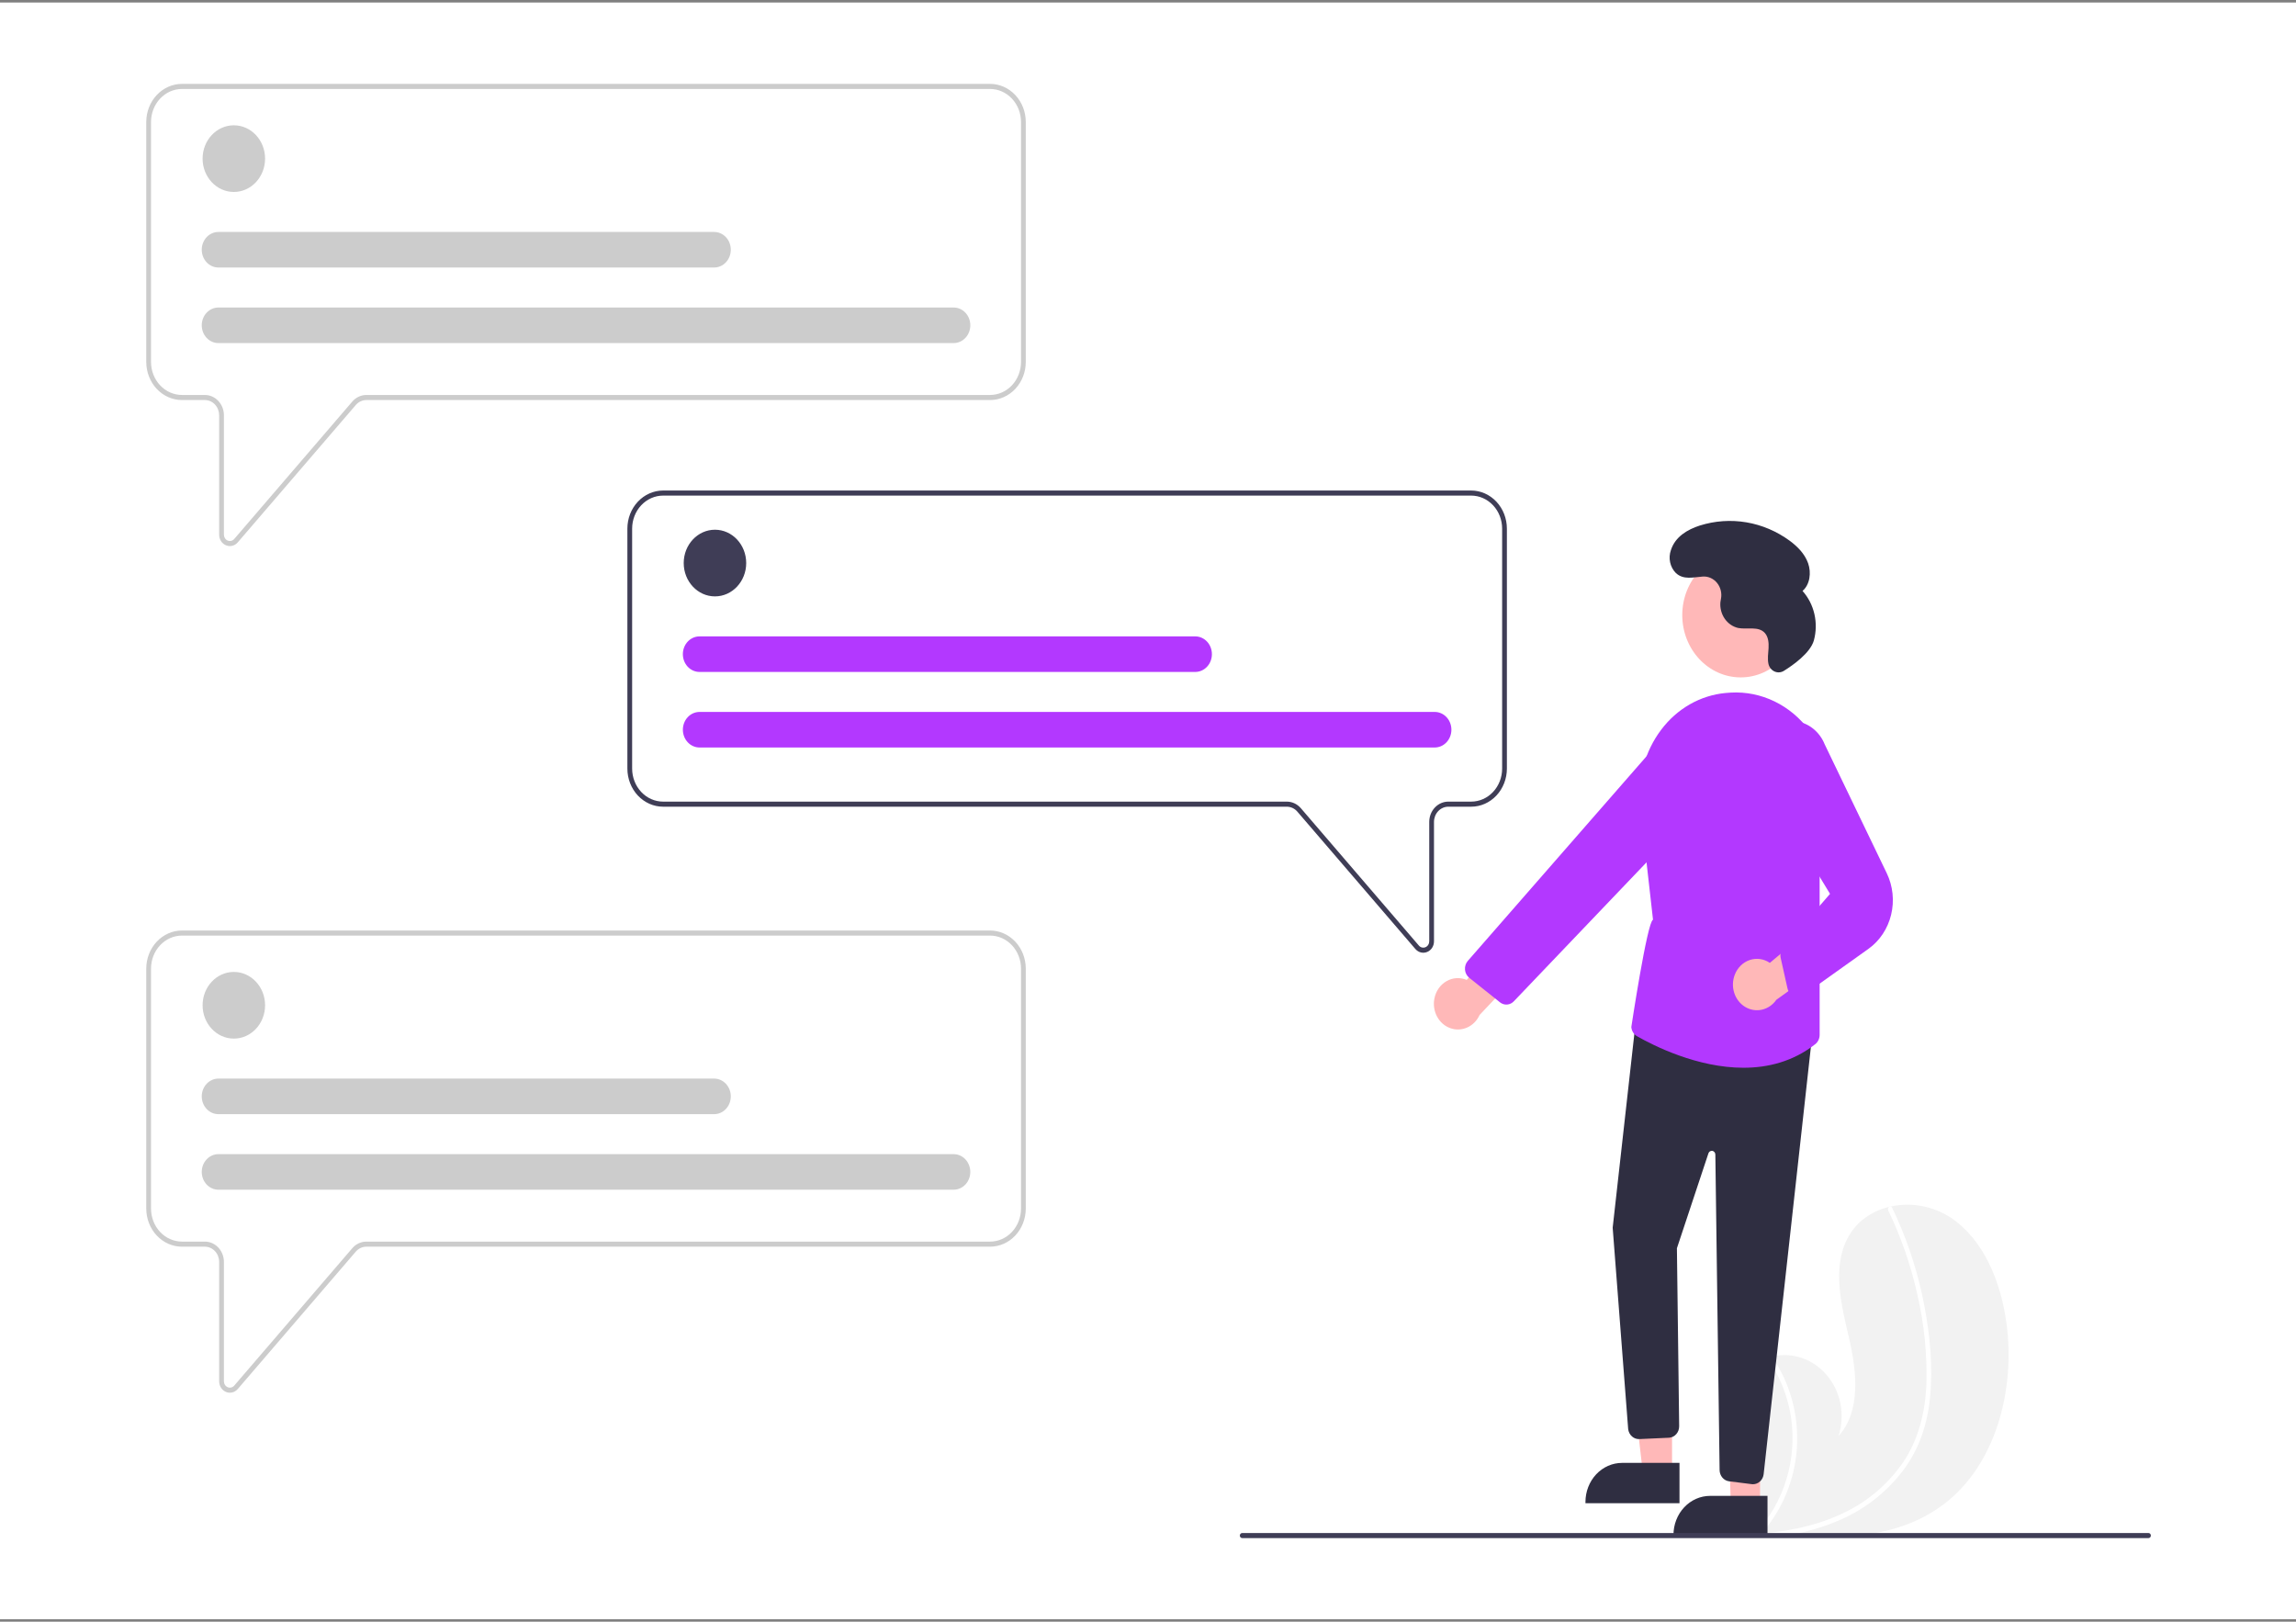 <svg width="463" height="327" viewBox="0 0 463 327" fill="none" xmlns="http://www.w3.org/2000/svg">
<rect x="0" y="0" width="463" height="327" fill="#808080" stroke="none"/>
<rect width="463" height="326" transform="translate(0 0.508)" fill="white"/>
<g clip-path="url(#clip0_357_2210)">
<path d="M392.14 303.186C383.074 310.154 371.325 310.504 359.968 309.648C358.382 309.528 356.808 309.388 355.248 309.237C355.238 309.235 355.226 309.236 355.216 309.233C355.141 309.225 355.066 309.218 354.995 309.213C354.673 309.181 354.35 309.149 354.032 309.117L354.107 309.27L354.343 309.746C354.258 309.587 354.173 309.431 354.088 309.271C354.063 309.223 354.035 309.176 354.011 309.128C351.069 303.666 348.151 298.003 347.406 291.766C346.637 285.293 348.799 277.962 354.14 274.781C354.84 274.365 355.582 274.033 356.351 273.793C356.67 273.689 356.994 273.605 357.321 273.531C359.324 273.056 361.41 273.159 363.363 273.83C365.316 274.5 367.066 275.713 368.434 277.345C369.802 278.976 370.738 280.967 371.146 283.112C371.554 285.257 371.419 287.479 370.755 289.55C375.282 284.597 374.438 276.562 372.876 269.846C371.311 263.131 369.417 255.658 372.599 249.626C374.369 246.269 377.48 244.186 380.972 243.347C381.079 243.322 381.186 243.297 381.293 243.276C385.454 242.377 389.779 243.185 393.405 245.54C400.081 250.029 403.51 258.539 404.623 266.876C406.416 280.291 402.448 295.263 392.14 303.186Z" fill="#F2F2F2"/>
<path d="M389.214 281.681C388.951 284.64 388.285 287.543 387.237 290.297C386.27 292.734 384.968 295.003 383.373 297.029C380.057 301.17 375.857 304.401 371.127 306.45C367.549 308.013 363.8 309.088 359.969 309.648C358.384 309.529 356.809 309.389 355.249 309.238C355.24 309.235 355.227 309.236 355.218 309.233C355.143 309.226 355.067 309.218 354.996 309.214C354.674 309.181 354.352 309.149 354.033 309.117L354.108 309.27L354.344 309.746C354.259 309.587 354.175 309.431 354.09 309.272C354.065 309.224 354.037 309.176 354.012 309.128C356.883 306.076 359.028 302.334 360.264 298.215C361.501 294.096 361.795 289.722 361.12 285.457C360.415 281.222 358.781 277.226 356.352 273.793C356.672 273.689 356.995 273.605 357.323 273.531C358.246 274.877 359.055 276.308 359.742 277.806C362.206 283.15 362.993 289.198 361.984 295.055C361.047 300.355 358.711 305.26 355.252 309.194C355.555 309.171 355.861 309.145 356.16 309.116C361.829 308.604 367.487 307.303 372.629 304.64C377.024 302.419 380.839 299.079 383.74 294.914C386.854 290.332 388.226 284.821 388.462 279.219C388.643 273.184 388.05 267.152 386.699 261.288C385.389 255.309 383.399 249.524 380.772 244.061C380.713 243.937 380.701 243.794 380.738 243.661C380.776 243.528 380.86 243.416 380.973 243.347C381.067 243.279 381.183 243.254 381.294 243.276C381.349 243.292 381.4 243.32 381.443 243.359C381.486 243.399 381.52 243.448 381.542 243.503C381.866 244.178 382.184 244.853 382.49 245.536C385.039 251.224 386.915 257.227 388.076 263.408C389.203 269.371 389.804 275.609 389.214 281.681Z" fill="white"/>
<path d="M46.36 110.116C46.09 110.115 45.823 110.061 45.572 109.957C45.165 109.79 44.816 109.495 44.57 109.112C44.324 108.728 44.193 108.274 44.195 107.809V83.74C44.194 82.925 43.89 82.144 43.35 81.568C42.81 80.992 42.078 80.668 41.315 80.667H36.695C34.786 80.665 32.956 79.855 31.606 78.415C30.256 76.975 29.497 75.023 29.495 72.986V24.594C29.497 22.558 30.256 20.605 31.606 19.165C32.956 17.726 34.786 16.916 36.695 16.913H199.653C201.562 16.916 203.392 17.726 204.741 19.165C206.091 20.605 206.85 22.558 206.852 24.594V72.986C206.85 75.023 206.091 76.975 204.741 78.415C203.392 79.855 201.562 80.665 199.653 80.667H73.872C73.473 80.668 73.078 80.757 72.713 80.928C72.347 81.1 72.019 81.35 71.749 81.664L47.947 109.366C47.746 109.602 47.501 109.79 47.228 109.919C46.955 110.049 46.659 110.115 46.36 110.116ZM36.695 17.937C35.04 17.939 33.454 18.641 32.284 19.889C31.114 21.137 30.456 22.829 30.454 24.594V72.986C30.456 74.751 31.114 76.444 32.284 77.692C33.454 78.94 35.04 79.642 36.695 79.644H41.315C42.333 79.645 43.309 80.077 44.028 80.845C44.748 81.613 45.153 82.654 45.154 83.74V107.809C45.154 108.067 45.227 108.319 45.364 108.532C45.5 108.745 45.694 108.909 45.919 109.003C46.145 109.096 46.392 109.115 46.627 109.056C46.863 108.998 47.076 108.865 47.239 108.675L71.042 80.972C71.402 80.554 71.839 80.22 72.327 79.991C72.814 79.763 73.34 79.644 73.872 79.644H199.653C201.307 79.642 202.893 78.94 204.063 77.692C205.233 76.444 205.891 74.751 205.893 72.986V24.594C205.891 22.829 205.233 21.137 204.063 19.889C202.893 18.641 201.307 17.939 199.653 17.937H36.695Z" fill="#CCCCCC"/>
<path d="M47.155 38.707C50.635 38.707 53.455 35.698 53.455 31.986C53.455 28.274 50.635 25.265 47.155 25.265C43.676 25.265 40.855 28.274 40.855 31.986C40.855 35.698 43.676 38.707 47.155 38.707Z" fill="#CCCCCC"/>
<path d="M192.305 69.178H44.047C43.605 69.178 43.168 69.086 42.76 68.906C42.352 68.726 41.981 68.462 41.668 68.129C41.356 67.796 41.108 67.401 40.939 66.966C40.77 66.531 40.683 66.064 40.683 65.593C40.683 65.122 40.77 64.656 40.939 64.22C41.108 63.785 41.356 63.39 41.668 63.057C41.981 62.724 42.352 62.46 42.76 62.28C43.168 62.1 43.605 62.008 44.047 62.008H192.305C192.746 62.008 193.184 62.1 193.592 62.28C194 62.46 194.371 62.724 194.683 63.057C194.996 63.39 195.244 63.785 195.413 64.22C195.582 64.656 195.669 65.122 195.669 65.593C195.669 66.064 195.582 66.531 195.413 66.966C195.244 67.401 194.996 67.796 194.683 68.129C194.371 68.462 194 68.726 193.592 68.906C193.184 69.086 192.746 69.178 192.305 69.178Z" fill="#CCCCCC"/>
<path d="M144.005 53.942H44.047C43.605 53.943 43.168 53.85 42.76 53.67C42.352 53.49 41.981 53.227 41.668 52.894C41.356 52.561 41.108 52.165 40.939 51.73C40.77 51.295 40.683 50.828 40.683 50.357C40.683 49.886 40.77 49.42 40.939 48.985C41.108 48.549 41.356 48.154 41.668 47.821C41.981 47.488 42.352 47.224 42.76 47.044C43.168 46.864 43.605 46.772 44.047 46.773H144.005C144.447 46.772 144.884 46.864 145.292 47.044C145.701 47.224 146.071 47.488 146.384 47.821C146.696 48.154 146.944 48.549 147.113 48.985C147.282 49.42 147.369 49.886 147.369 50.357C147.369 50.828 147.282 51.295 147.113 51.73C146.944 52.165 146.696 52.561 146.384 52.894C146.071 53.227 145.701 53.49 145.292 53.67C144.884 53.85 144.447 53.943 144.005 53.942Z" fill="#CCCCCC"/>
<path d="M46.36 280.832C46.09 280.832 45.823 280.778 45.572 280.673C45.165 280.507 44.816 280.212 44.57 279.828C44.324 279.445 44.193 278.991 44.195 278.526V254.457C44.194 253.642 43.89 252.861 43.35 252.285C42.81 251.709 42.078 251.385 41.315 251.384H36.695C34.786 251.382 32.956 250.572 31.606 249.132C30.256 247.692 29.497 245.739 29.495 243.703V195.311C29.497 193.274 30.256 191.322 31.606 189.882C32.956 188.442 34.786 187.632 36.695 187.63H199.653C201.562 187.632 203.392 188.442 204.741 189.882C206.091 191.322 206.85 193.274 206.852 195.311V243.703C206.85 245.739 206.091 247.692 204.741 249.132C203.392 250.572 201.562 251.382 199.653 251.384H73.872C73.473 251.384 73.078 251.473 72.713 251.645C72.347 251.816 72.019 252.067 71.749 252.38L47.947 280.083C47.746 280.319 47.501 280.507 47.228 280.636C46.955 280.765 46.659 280.832 46.36 280.832ZM36.695 188.653C35.04 188.655 33.454 189.357 32.284 190.606C31.114 191.854 30.456 193.546 30.454 195.311V243.703C30.456 245.468 31.114 247.16 32.284 248.408C33.454 249.656 35.04 250.358 36.695 250.36H41.315C42.333 250.362 43.309 250.794 44.028 251.562C44.748 252.33 45.153 253.371 45.154 254.457V278.526C45.154 278.784 45.227 279.036 45.364 279.249C45.5 279.462 45.694 279.626 45.919 279.719C46.145 279.813 46.392 279.832 46.627 279.773C46.863 279.715 47.076 279.581 47.239 279.391L71.042 251.689C71.402 251.271 71.839 250.937 72.327 250.708C72.814 250.479 73.34 250.361 73.872 250.36H199.653C201.307 250.358 202.893 249.656 204.063 248.408C205.233 247.16 205.891 245.468 205.893 243.703V195.311C205.891 193.546 205.233 191.854 204.063 190.606C202.893 189.357 201.307 188.655 199.653 188.653L36.695 188.653Z" fill="#CCCCCC"/>
<path d="M287.007 192.113C286.708 192.112 286.413 192.046 286.14 191.917C285.866 191.788 285.622 191.599 285.421 191.363L261.618 163.661C261.348 163.347 261.02 163.097 260.654 162.925C260.289 162.754 259.894 162.665 259.495 162.664H133.714C131.806 162.662 129.976 161.852 128.626 160.412C127.276 158.972 126.517 157.02 126.515 154.983V106.591C126.517 104.555 127.276 102.603 128.626 101.163C129.976 99.723 131.806 98.913 133.714 98.91H296.673C298.581 98.913 300.411 99.723 301.761 101.163C303.111 102.602 303.87 104.555 303.872 106.591V154.983C303.87 157.02 303.111 158.972 301.761 160.412C300.411 161.852 298.581 162.662 296.673 162.664H292.053C291.289 162.665 290.557 162.989 290.017 163.565C289.477 164.141 289.173 164.923 289.172 165.737V189.806C289.174 190.271 289.043 190.725 288.798 191.109C288.552 191.492 288.202 191.787 287.796 191.954C287.544 192.058 287.277 192.112 287.007 192.113ZM133.714 99.934C132.06 99.936 130.474 100.638 129.304 101.886C128.134 103.134 127.476 104.826 127.474 106.591V154.983C127.476 156.748 128.134 158.441 129.304 159.689C130.474 160.937 132.06 161.639 133.714 161.641H259.495C260.027 161.641 260.553 161.76 261.041 161.988C261.528 162.217 261.965 162.551 262.325 162.969L286.128 190.672C286.291 190.862 286.505 190.995 286.74 191.053C286.976 191.112 287.222 191.093 287.448 191C287.673 190.906 287.867 190.742 288.003 190.529C288.14 190.316 288.213 190.064 288.213 189.806V165.737C288.214 164.651 288.619 163.61 289.339 162.842C290.059 162.074 291.035 161.642 292.053 161.641H296.673C298.327 161.639 299.913 160.937 301.083 159.689C302.253 158.441 302.911 156.748 302.913 154.983V106.591C302.911 104.826 302.253 103.134 301.083 101.886C299.913 100.638 298.327 99.936 296.673 99.934L133.714 99.934Z" fill="#3F3D56"/>
<path d="M47.155 209.426C50.635 209.426 53.455 206.416 53.455 202.704C53.455 198.993 50.635 195.983 47.155 195.983C43.676 195.983 40.855 198.993 40.855 202.704C40.855 206.416 43.676 209.426 47.155 209.426Z" fill="#CCCCCC"/>
<path d="M192.305 239.894H44.047C43.605 239.895 43.168 239.803 42.76 239.623C42.352 239.443 41.981 239.179 41.668 238.846C41.356 238.513 41.108 238.118 40.939 237.683C40.77 237.247 40.683 236.781 40.683 236.31C40.683 235.839 40.77 235.372 40.939 234.937C41.108 234.502 41.356 234.107 41.668 233.774C41.981 233.441 42.352 233.177 42.76 232.997C43.168 232.817 43.605 232.725 44.047 232.725H192.305C193.196 232.725 194.051 233.103 194.681 233.775C195.311 234.447 195.665 235.359 195.665 236.31C195.665 237.261 195.311 238.172 194.681 238.845C194.051 239.517 193.196 239.894 192.305 239.894Z" fill="#CCCCCC"/>
<path d="M144.005 224.66H44.047C43.605 224.661 43.168 224.569 42.76 224.389C42.352 224.209 41.981 223.945 41.668 223.612C41.356 223.279 41.108 222.884 40.939 222.448C40.77 222.013 40.683 221.547 40.683 221.076C40.683 220.605 40.77 220.138 40.939 219.703C41.108 219.268 41.356 218.872 41.668 218.539C41.981 218.207 42.352 217.943 42.76 217.763C43.168 217.583 43.605 217.491 44.047 217.491H144.005C144.447 217.491 144.884 217.583 145.292 217.763C145.701 217.943 146.071 218.207 146.384 218.539C146.696 218.872 146.944 219.268 147.113 219.703C147.282 220.138 147.369 220.605 147.369 221.076C147.369 221.547 147.282 222.013 147.113 222.448C146.944 222.884 146.696 223.279 146.384 223.612C146.071 223.945 145.701 224.209 145.292 224.389C144.884 224.569 144.447 224.661 144.005 224.66Z" fill="#CCCCCC"/>
<path d="M144.175 120.257C147.654 120.257 150.475 117.248 150.475 113.536C150.475 109.824 147.654 106.815 144.175 106.815C140.696 106.815 137.875 109.824 137.875 113.536C137.875 117.248 140.696 120.257 144.175 120.257Z" fill="#3F3D56"/>
<path d="M289.322 150.726H141.064C140.173 150.726 139.318 150.348 138.688 149.676C138.058 149.004 137.704 148.092 137.704 147.141C137.704 146.191 138.058 145.279 138.688 144.607C139.318 143.934 140.173 143.557 141.064 143.557H289.322C290.213 143.557 291.068 143.934 291.698 144.607C292.328 145.279 292.682 146.191 292.682 147.141C292.682 148.092 292.328 149.004 291.698 149.676C291.068 150.348 290.213 150.726 289.322 150.726Z" fill="#B338FF"/>
<path d="M241.023 135.492H141.065C140.623 135.492 140.186 135.4 139.778 135.22C139.37 135.04 138.999 134.776 138.686 134.443C138.374 134.11 138.126 133.715 137.957 133.28C137.788 132.845 137.701 132.378 137.701 131.907C137.701 131.436 137.788 130.97 137.957 130.534C138.126 130.099 138.374 129.704 138.686 129.371C138.999 129.038 139.37 128.774 139.778 128.594C140.186 128.414 140.623 128.322 141.065 128.323H241.023C241.465 128.322 241.902 128.414 242.311 128.594C242.719 128.774 243.089 129.038 243.402 129.371C243.714 129.704 243.962 130.099 244.131 130.534C244.3 130.97 244.387 131.436 244.387 131.907C244.387 132.378 244.3 132.845 244.131 133.28C243.962 133.715 243.714 134.11 243.402 134.443C243.089 134.776 242.719 135.04 242.311 135.22C241.902 135.4 241.465 135.492 241.023 135.492Z" fill="#B338FF"/>
<path d="M289.258 201.325C289.402 200.589 289.696 199.895 290.118 199.292C290.541 198.69 291.082 198.194 291.703 197.839C292.325 197.484 293.012 197.278 293.716 197.237C294.42 197.196 295.125 197.32 295.779 197.601L307.032 183.806L309.422 192.961L298.369 204.657C297.855 205.798 296.966 206.699 295.87 207.187C294.775 207.676 293.55 207.719 292.427 207.308C291.304 206.898 290.361 206.062 289.777 204.959C289.193 203.856 289.008 202.563 289.258 201.325Z" fill="#FFB8B8"/>
<path d="M351.019 136.591C357.526 136.591 362.8 130.963 362.8 124.022C362.8 117.08 357.526 111.453 351.019 111.453C344.512 111.453 339.238 117.08 339.238 124.022C339.238 130.963 344.512 136.591 351.019 136.591Z" fill="#FFB8B8"/>
<path d="M337.178 297.029L331.297 297.029L328.499 272.829L337.179 272.83L337.178 297.029Z" fill="#FFB8B8"/>
<path d="M338.678 303.11L319.716 303.109V302.853C319.716 301.819 319.907 300.796 320.278 299.84C320.649 298.885 321.193 298.017 321.878 297.286C322.563 296.555 323.377 295.975 324.272 295.579C325.168 295.183 326.128 294.98 327.097 294.98H327.097L338.678 294.98L338.678 303.11Z" fill="#2F2E41"/>
<path d="M354.927 303.68L349.047 303.68L348.232 280.058L354.929 279.481L354.927 303.68Z" fill="#FFB8B8"/>
<path d="M356.426 309.762L337.465 309.761V309.505C337.465 308.471 337.655 307.447 338.026 306.492C338.397 305.536 338.941 304.668 339.626 303.937C340.312 303.206 341.125 302.626 342.021 302.23C342.916 301.835 343.876 301.631 344.845 301.631H344.846L356.427 301.632L356.426 309.762Z" fill="#2F2E41"/>
<path d="M353.253 299.267L348.674 298.691C348.154 298.625 347.675 298.36 347.325 297.946C346.974 297.531 346.776 296.996 346.767 296.438L345.909 232.807C345.907 232.627 345.845 232.454 345.735 232.318C345.625 232.181 345.473 232.09 345.306 232.061C345.14 232.032 344.969 232.066 344.824 232.158C344.678 232.25 344.568 232.393 344.512 232.563L338.158 251.702L338.612 287.576C338.62 288.168 338.414 288.741 338.036 289.174C337.658 289.608 337.138 289.87 336.584 289.906L330.605 290.177C330.059 290.21 329.52 290.021 329.098 289.649C328.676 289.276 328.402 288.747 328.33 288.168L325.207 247.586L325.205 247.561L329.943 205.178L365.527 207.925L355.649 297.25C355.586 297.809 355.334 298.325 354.939 298.7C354.544 299.074 354.035 299.282 353.507 299.283C353.422 299.283 353.337 299.277 353.253 299.267Z" fill="#2F2E41"/>
<path d="M330.095 208.934C329.776 208.752 329.505 208.487 329.307 208.163C329.11 207.84 328.992 207.468 328.966 207.083C328.966 207.083 332.166 185.853 333.338 185.455L330.773 162.752C330.465 159.983 330.68 157.176 331.403 154.497C332.126 151.817 333.344 149.319 334.984 147.149C336.564 145.043 338.528 143.301 340.757 142.027C342.985 140.753 345.433 139.974 347.951 139.737C348.31 139.703 348.666 139.677 349.021 139.658C352.057 139.485 355.087 140.096 357.854 141.44C360.621 142.783 363.043 144.82 364.914 147.377C366.855 149.955 368.184 152.995 368.787 156.239C369.39 159.483 369.249 162.834 368.377 166.007L366.939 171.35V208.685C366.937 209.049 366.855 209.408 366.7 209.733C366.545 210.057 366.321 210.339 366.045 210.554C361.565 214.063 356.501 215.303 351.581 215.303C342.27 215.303 333.469 210.861 330.095 208.934Z" fill="#B338FF"/>
<path d="M302.47 202.103L296.281 197.165C296.038 196.972 295.836 196.726 295.688 196.443C295.541 196.161 295.45 195.849 295.423 195.526C295.396 195.204 295.433 194.88 295.532 194.574C295.63 194.268 295.788 193.988 295.995 193.751L332.864 151.545C334.047 150.202 335.643 149.356 337.361 149.161C339.079 148.966 340.806 149.435 342.228 150.483L342.228 150.483C343.094 151.127 343.817 151.967 344.344 152.944C344.871 153.92 345.19 155.008 345.278 156.131C345.367 157.253 345.222 158.383 344.854 159.439C344.486 160.495 343.905 161.452 343.151 162.241L305.274 201.902C304.942 202.254 304.51 202.48 304.045 202.546C303.581 202.611 303.109 202.512 302.702 202.265C302.622 202.216 302.544 202.162 302.47 202.103Z" fill="#B338FF"/>
<path d="M349.838 196.514C350.108 195.819 350.518 195.196 351.039 194.689C351.56 194.181 352.178 193.802 352.851 193.577C353.524 193.352 354.235 193.288 354.934 193.388C355.633 193.488 356.303 193.75 356.896 194.156L370.369 182.85L371.112 192.32L358.204 201.605C357.499 202.623 356.467 203.331 355.306 203.592C354.144 203.854 352.933 203.652 351.902 203.024C350.87 202.397 350.091 201.387 349.71 200.187C349.33 198.988 349.375 197.681 349.838 196.514Z" fill="#FFB8B8"/>
<path d="M361.897 200.927C361.541 200.809 361.219 200.593 360.965 200.302C360.71 200.01 360.532 199.652 360.447 199.264L359.086 193.166C358.986 192.733 359.008 192.279 359.149 191.859C359.29 191.439 359.543 191.073 359.878 190.806L369.034 180.241L355.566 158.085C354.546 156.746 353.972 155.084 353.932 153.359C353.892 151.635 354.388 149.944 355.344 148.553C356.106 147.444 357.129 146.57 358.31 146.019C359.491 145.468 360.787 145.26 362.067 145.415C363.348 145.571 364.567 146.085 365.601 146.905C366.635 147.725 367.448 148.822 367.957 150.085L380.479 176.087C381.723 178.671 382.034 181.652 381.351 184.464C380.668 187.276 379.039 189.722 376.775 191.335L363.979 200.454C363.587 200.828 363.08 201.035 362.554 201.036C362.331 201.036 362.11 200.999 361.897 200.927Z" fill="#B338FF"/>
<path d="M359.75 135.257C359.472 135.435 359.16 135.542 358.837 135.57C358.515 135.598 358.19 135.547 357.889 135.42C357.588 135.293 357.318 135.094 357.101 134.838C356.883 134.582 356.724 134.276 356.635 133.944L356.628 133.913C356.388 132.867 356.577 131.773 356.639 130.698C356.701 129.623 356.597 128.444 355.907 127.658C354.621 126.193 352.351 126.986 350.5 126.625C349.416 126.373 348.455 125.708 347.797 124.755C347.139 123.802 346.829 122.626 346.926 121.447C346.951 121.224 346.991 121 347.036 120.776C347.149 120.21 347.137 119.623 347.001 119.062C346.866 118.501 346.61 117.981 346.255 117.543C345.899 117.105 345.453 116.761 344.952 116.538C344.451 116.315 343.908 116.219 343.366 116.258C341.499 116.382 339.485 116.998 337.932 115.53C337.362 114.951 336.965 114.206 336.79 113.388C336.615 112.569 336.67 111.714 336.947 110.929C337.816 108.206 340.303 106.769 342.768 105.973C345.816 105.014 349.026 104.792 352.165 105.323C355.303 105.854 358.292 107.125 360.912 109.043C362.477 110.206 363.941 111.671 364.615 113.575C365.289 115.479 364.98 117.887 363.488 119.155C364.656 120.46 365.482 122.07 365.884 123.824C366.285 125.577 366.247 127.412 365.774 129.145C365.047 131.693 361.527 134.153 359.75 135.257Z" fill="#2F2E41"/>
<path d="M433.733 309.632C433.733 309.768 433.682 309.898 433.593 309.994C433.503 310.09 433.381 310.144 433.254 310.144H250.497C250.37 310.144 250.248 310.09 250.158 309.994C250.068 309.898 250.018 309.768 250.018 309.632C250.018 309.497 250.068 309.366 250.158 309.271C250.248 309.175 250.37 309.121 250.497 309.121H433.254C433.381 309.121 433.503 309.175 433.593 309.271C433.682 309.367 433.733 309.497 433.733 309.632Z" fill="#3F3D56"/>
</g>
<defs>
<clipPath id="clip0_357_2210">
<rect width="404.237" height="293.231" fill="white" transform="translate(29.495 16.914)"/>
</clipPath>
</defs>
</svg>
